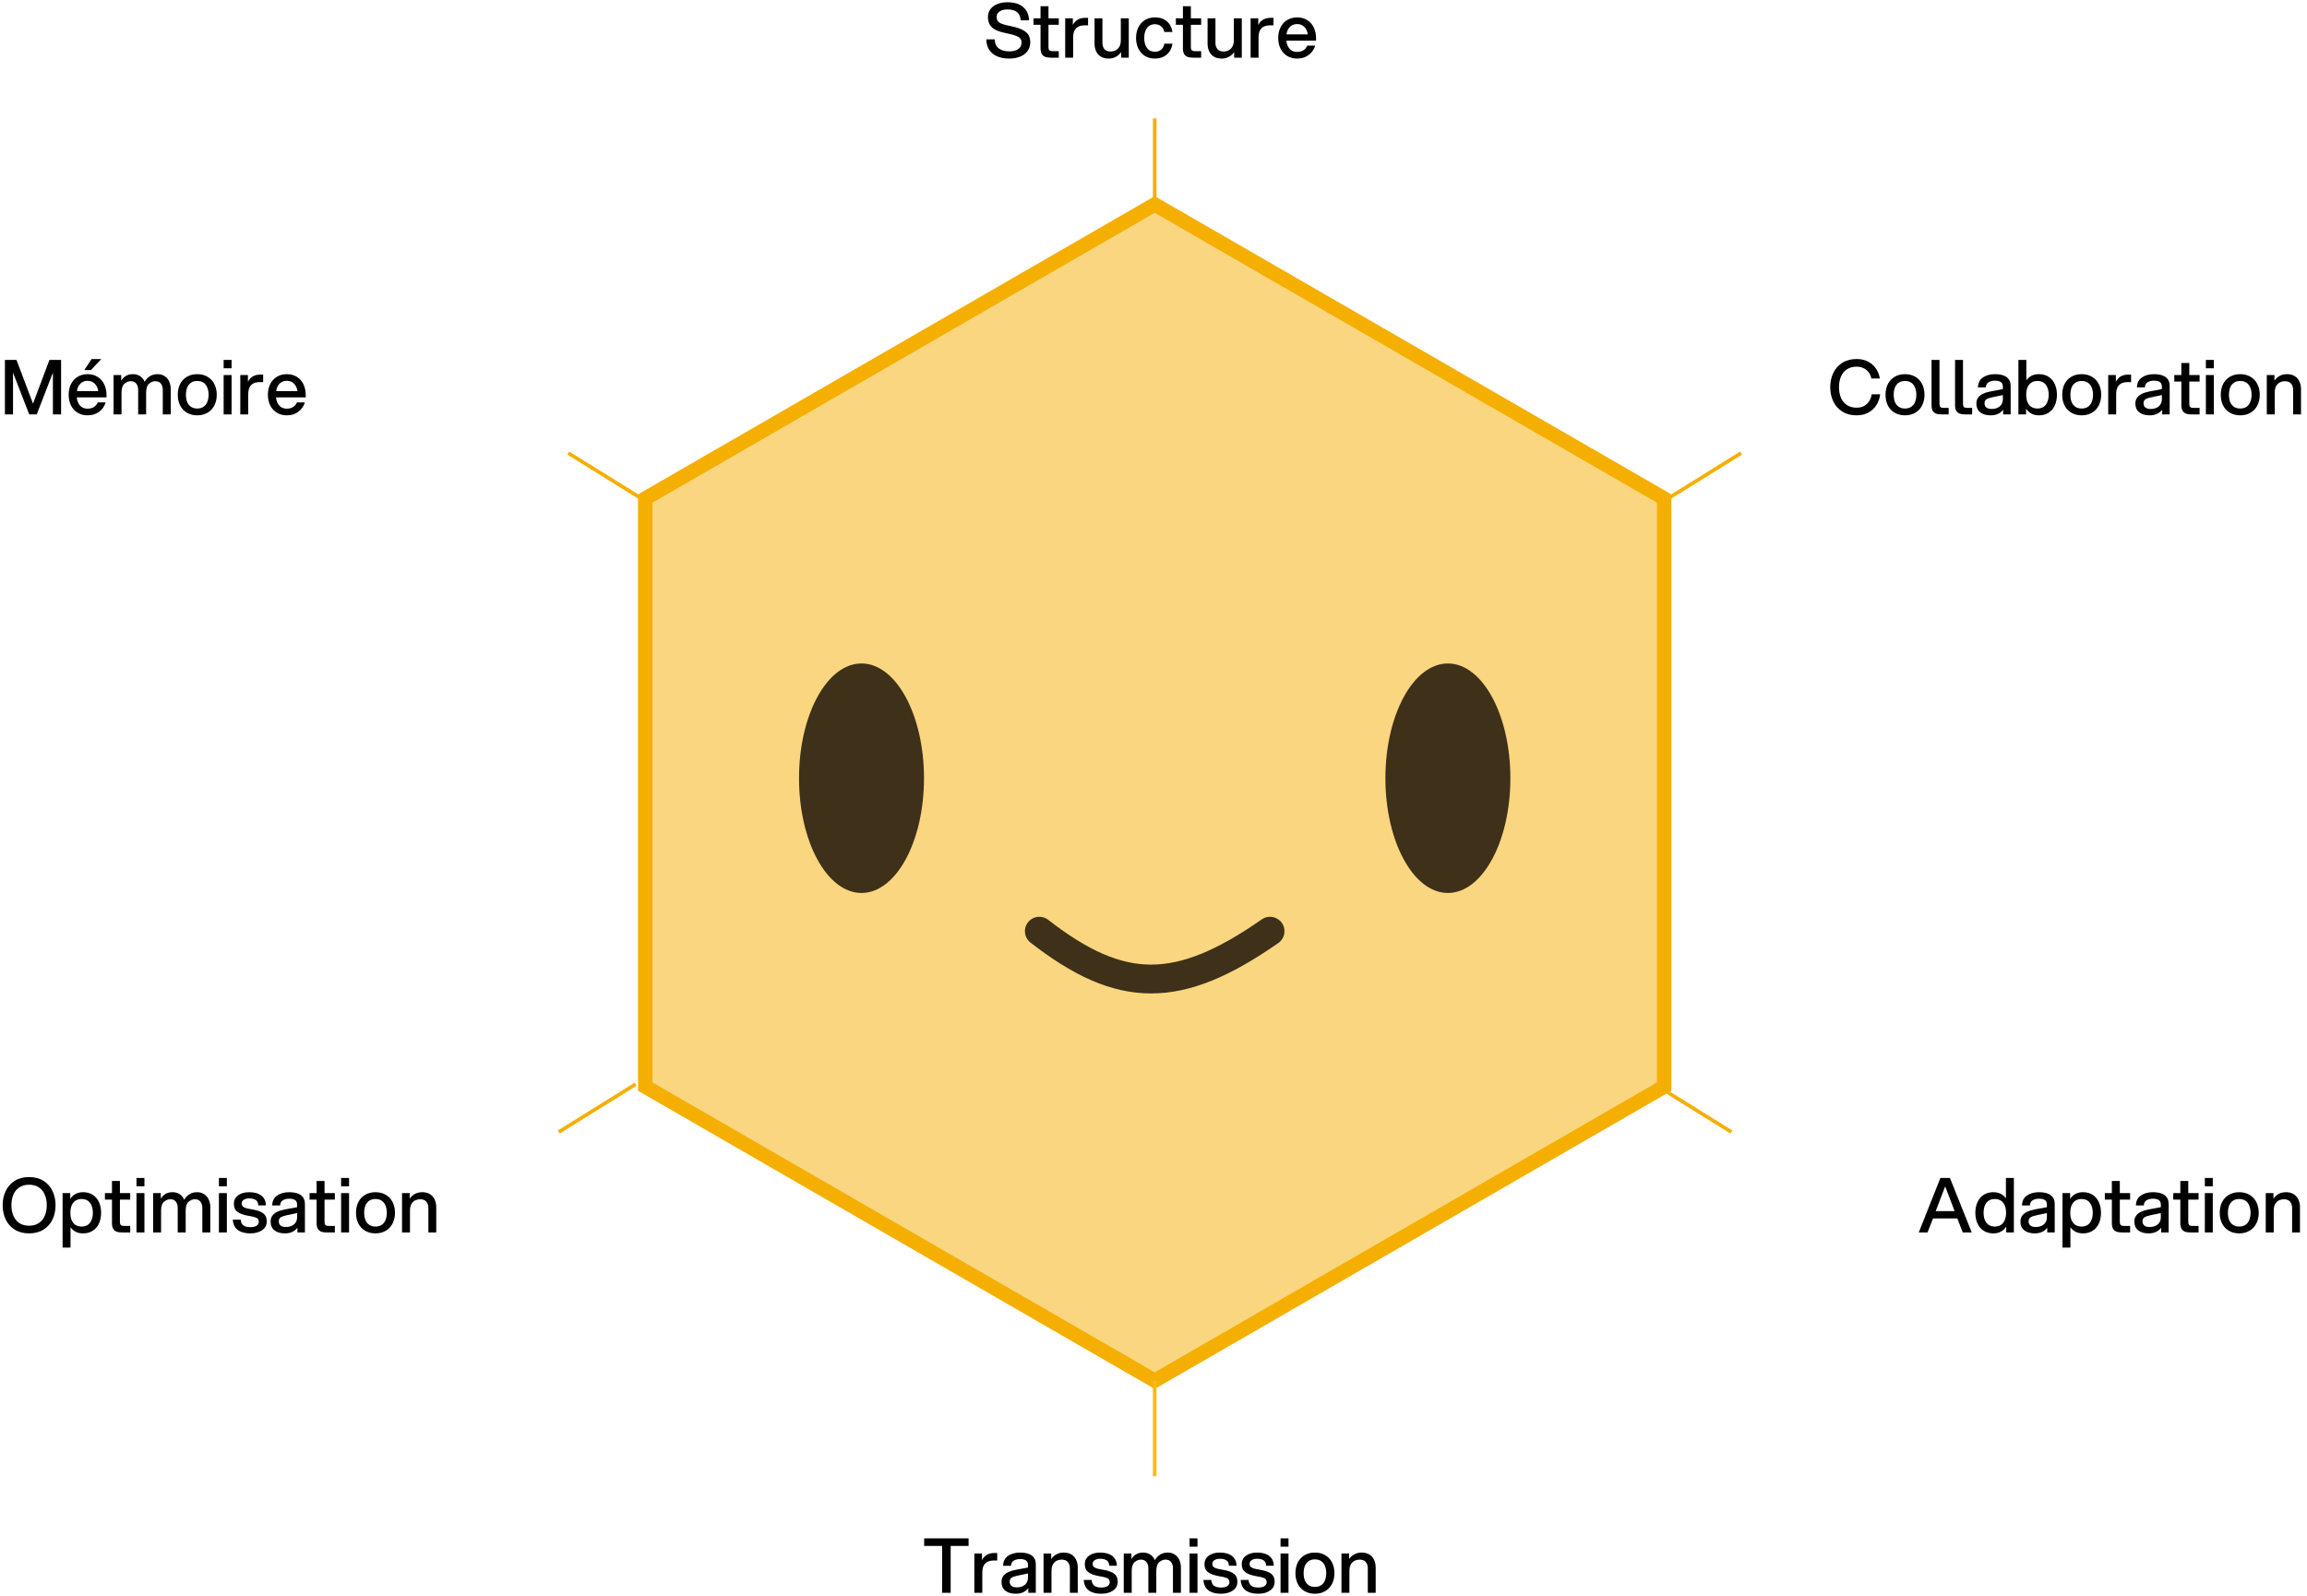 <svg width="640" height="443" viewBox="0 0 640 443" fill="none" xmlns="http://www.w3.org/2000/svg">
<g clip-path="url(#clip0_200_422)">
<path d="M461.668 138.334V301.525L320.334 383.118L179 301.525V138.334L320.334 56.74L461.668 138.334Z" fill="#F5AF00" fill-opacity="0.5" stroke="#F5AF00" stroke-width="4"/>
<path d="M320.331 56.74V32.859" stroke="#F5AF00"/>
<path d="M320.331 409.653V383.119" stroke="#FFBA0A"/>
<path d="M178.999 138.998L157.666 125.731" stroke="#F5AF00"/>
<path d="M483 125.731L461.667 138.998" stroke="#F5AF00"/>
<path d="M176.333 300.861L155 314.128" stroke="#F5AF00"/>
<path d="M480.333 314.128L459 300.861" stroke="#F5AF00"/>
<path opacity="0.8" d="M238.998 247.791C248.571 247.791 256.332 233.535 256.332 215.95C256.332 198.364 248.571 184.108 238.998 184.108C229.425 184.108 221.665 198.364 221.665 215.95C221.665 233.535 229.425 247.791 238.998 247.791Z" fill="#100700"/>
<path opacity="0.8" d="M401.669 247.791C411.242 247.791 419.003 233.535 419.003 215.95C419.003 198.364 411.242 184.108 401.669 184.108C392.096 184.108 384.336 198.364 384.336 215.95C384.336 233.535 392.096 247.791 401.669 247.791Z" fill="#100700"/>
<path opacity="0.8" d="M288.331 258.405C310.982 276.006 326.843 276.183 352.331 258.405" stroke="#100700" stroke-width="8" stroke-linecap="round"/>
<path d="M279.972 16.252C278.74 16.252 277.648 16.056 276.696 15.664C275.758 15.272 275.016 14.684 274.47 13.9C273.924 13.102 273.637 12.108 273.609 10.918H275.961C276.003 12.108 276.395 12.962 277.137 13.48C277.879 13.998 278.838 14.257 280.014 14.257C281.036 14.257 281.855 14.047 282.471 13.627C283.087 13.207 283.395 12.605 283.395 11.821C283.395 11.373 283.29 11.009 283.08 10.729C282.87 10.449 282.471 10.19 281.883 9.952C281.309 9.714 280.476 9.483 279.384 9.259C278.138 9.021 277.13 8.727 276.36 8.377C275.604 8.013 275.03 7.537 274.638 6.949C274.26 6.347 274.071 5.598 274.071 4.702C274.071 3.89 274.295 3.176 274.743 2.56C275.205 1.944 275.842 1.468 276.654 1.132C277.466 0.796 278.39 0.628 279.426 0.628C281.414 0.628 282.905 1.09 283.899 2.014C284.907 2.924 285.432 4.128 285.474 5.626H283.164C283.094 4.618 282.758 3.869 282.156 3.379C281.568 2.875 280.658 2.623 279.426 2.623C278.544 2.623 277.83 2.812 277.284 3.19C276.752 3.554 276.486 4.044 276.486 4.66C276.486 5.122 276.577 5.5 276.759 5.794C276.941 6.074 277.298 6.333 277.83 6.571C278.376 6.795 279.188 7.012 280.266 7.222C281.708 7.502 282.828 7.852 283.626 8.272C284.438 8.678 285.005 9.161 285.327 9.721C285.649 10.281 285.81 10.96 285.81 11.758C285.81 12.668 285.565 13.466 285.075 14.152C284.585 14.824 283.899 15.342 283.017 15.706C282.135 16.07 281.12 16.252 279.972 16.252ZM291.454 16C290.81 16 290.285 15.916 289.879 15.748C289.487 15.58 289.186 15.307 288.976 14.929C288.766 14.537 288.661 14.019 288.661 13.375V6.886H286.708V5.08H288.661V1.72H290.866V5.08H293.722V6.886H290.866V13.123C290.866 13.501 290.95 13.774 291.118 13.942C291.3 14.11 291.58 14.194 291.958 14.194H293.722V16H291.454ZM295.505 5.08H297.626V6.928C298.004 6.214 298.48 5.71 299.054 5.416C299.628 5.108 300.279 4.954 301.007 4.954H301.847V7.033H300.944C300.286 7.033 299.719 7.138 299.243 7.348C298.767 7.558 298.389 7.915 298.109 8.419C297.843 8.923 297.71 9.595 297.71 10.435V16H295.505V5.08ZM313.139 16H311.018V14.467C310.626 15.013 310.136 15.447 309.548 15.769C308.974 16.091 308.302 16.252 307.532 16.252C306.678 16.252 305.957 16.07 305.369 15.706C304.795 15.342 304.361 14.845 304.067 14.215C303.787 13.585 303.647 12.885 303.647 12.115V5.08H305.831V11.884C305.831 12.626 306.02 13.214 306.398 13.648C306.79 14.082 307.364 14.299 308.12 14.299C308.512 14.299 308.918 14.215 309.338 14.047C309.772 13.879 310.143 13.557 310.451 13.081C310.773 12.605 310.934 11.954 310.934 11.128V5.08H313.139V16ZM320.391 16.252C319.341 16.252 318.417 16.007 317.619 15.517C316.835 15.027 316.226 14.348 315.792 13.48C315.372 12.612 315.162 11.632 315.162 10.54C315.162 9.448 315.372 8.468 315.792 7.6C316.226 6.732 316.835 6.053 317.619 5.563C318.417 5.073 319.341 4.828 320.391 4.828C321.777 4.828 322.89 5.199 323.73 5.941C324.57 6.669 325.081 7.649 325.263 8.881H323.016C322.876 8.209 322.575 7.684 322.113 7.306C321.651 6.914 321.077 6.718 320.391 6.718C319.747 6.718 319.201 6.879 318.753 7.201C318.319 7.523 317.99 7.971 317.766 8.545C317.542 9.119 317.43 9.784 317.43 10.54C317.43 11.296 317.542 11.961 317.766 12.535C317.99 13.109 318.319 13.557 318.753 13.879C319.201 14.201 319.747 14.362 320.391 14.362C321.091 14.362 321.672 14.166 322.134 13.774C322.596 13.368 322.89 12.815 323.016 12.115H325.263C325.095 13.361 324.57 14.362 323.688 15.118C322.82 15.874 321.721 16.252 320.391 16.252ZM330.952 16C330.308 16 329.783 15.916 329.377 15.748C328.985 15.58 328.684 15.307 328.474 14.929C328.264 14.537 328.159 14.019 328.159 13.375V6.886H326.206V5.08H328.159V1.72H330.364V5.08H333.22V6.886H330.364V13.123C330.364 13.501 330.448 13.774 330.616 13.942C330.798 14.11 331.078 14.194 331.456 14.194H333.22V16H330.952ZM344.495 16H342.374V14.467C341.982 15.013 341.492 15.447 340.904 15.769C340.33 16.091 339.658 16.252 338.888 16.252C338.034 16.252 337.313 16.07 336.725 15.706C336.151 15.342 335.717 14.845 335.423 14.215C335.143 13.585 335.003 12.885 335.003 12.115V5.08H337.187V11.884C337.187 12.626 337.376 13.214 337.754 13.648C338.146 14.082 338.72 14.299 339.476 14.299C339.868 14.299 340.274 14.215 340.694 14.047C341.128 13.879 341.499 13.557 341.807 13.081C342.129 12.605 342.29 11.954 342.29 11.128V5.08H344.495V16ZM346.939 5.08H349.06V6.928C349.438 6.214 349.914 5.71 350.488 5.416C351.062 5.108 351.713 4.954 352.441 4.954H353.281V7.033H352.378C351.72 7.033 351.153 7.138 350.677 7.348C350.201 7.558 349.823 7.915 349.543 8.419C349.277 8.923 349.144 9.595 349.144 10.435V16H346.939V5.08ZM359.847 16.252C358.797 16.252 357.873 16.007 357.075 15.517C356.277 15.027 355.661 14.348 355.227 13.48C354.807 12.612 354.597 11.632 354.597 10.54C354.597 9.448 354.807 8.468 355.227 7.6C355.661 6.732 356.277 6.053 357.075 5.563C357.873 5.073 358.797 4.828 359.847 4.828C360.897 4.828 361.821 5.073 362.619 5.563C363.417 6.053 364.026 6.739 364.446 7.621C364.88 8.503 365.097 9.511 365.097 10.645V11.275H356.844C356.914 11.905 357.075 12.458 357.327 12.934C357.579 13.396 357.915 13.76 358.335 14.026C358.769 14.278 359.273 14.404 359.847 14.404C360.519 14.404 361.093 14.257 361.569 13.963C362.059 13.655 362.423 13.221 362.661 12.661H364.866C364.516 13.767 363.9 14.642 363.018 15.286C362.136 15.93 361.079 16.252 359.847 16.252ZM362.808 9.532C362.668 8.65 362.339 7.957 361.821 7.453C361.317 6.935 360.659 6.676 359.847 6.676C359.021 6.676 358.356 6.935 357.852 7.453C357.348 7.957 357.026 8.65 356.886 9.532H362.808Z" fill="black"/>
<path d="M1.365 99.88H4.578L9.156 112.018L13.713 99.88H16.947V115H14.679V103.408L10.185 115H8.106L3.612 103.408V115H1.365V99.88ZM24.299 115.252C23.248 115.252 22.325 115.007 21.526 114.517C20.729 114.027 20.113 113.348 19.678 112.48C19.259 111.612 19.049 110.632 19.049 109.54C19.049 108.448 19.259 107.468 19.678 106.6C20.113 105.732 20.729 105.053 21.526 104.563C22.325 104.073 23.248 103.828 24.299 103.828C25.349 103.828 26.273 104.073 27.07 104.563C27.869 105.053 28.477 105.739 28.898 106.621C29.331 107.503 29.549 108.511 29.549 109.645V110.275H21.296C21.366 110.905 21.526 111.458 21.779 111.934C22.03 112.396 22.366 112.76 22.787 113.026C23.221 113.278 23.724 113.404 24.299 113.404C24.971 113.404 25.544 113.257 26.02 112.963C26.511 112.655 26.875 112.221 27.113 111.661H29.317C28.968 112.767 28.352 113.642 27.47 114.286C26.587 114.93 25.53 115.252 24.299 115.252ZM27.259 108.532C27.119 107.65 26.791 106.957 26.273 106.453C25.768 105.935 25.11 105.676 24.299 105.676C23.473 105.676 22.808 105.935 22.303 106.453C21.799 106.957 21.477 107.65 21.337 108.532H27.259ZM25.412 99.628H28.099L25.223 102.694H23.375L25.412 99.628ZM31.508 104.08H33.629V105.634C33.965 105.074 34.399 104.633 34.931 104.311C35.477 103.989 36.128 103.828 36.884 103.828C37.668 103.828 38.333 104.017 38.879 104.395C39.425 104.759 39.845 105.27 40.139 105.928C40.503 105.284 40.986 104.773 41.588 104.395C42.19 104.017 42.897 103.828 43.709 103.828C44.479 103.828 45.137 104.017 45.683 104.395C46.243 104.759 46.663 105.256 46.943 105.886C47.223 106.516 47.363 107.209 47.363 107.965V115H45.158V108.196C45.158 107.468 44.983 106.887 44.633 106.453C44.283 106.005 43.779 105.781 43.121 105.781C42.491 105.781 41.903 106.012 41.357 106.474C40.811 106.922 40.538 107.748 40.538 108.952V115H38.333V108.196C38.333 107.468 38.158 106.887 37.808 106.453C37.458 106.005 36.954 105.781 36.296 105.781C35.666 105.781 35.078 106.012 34.532 106.474C33.986 106.922 33.713 107.748 33.713 108.952V115H31.508V104.08ZM54.715 115.252C53.623 115.252 52.664 115.007 51.838 114.517C51.012 114.027 50.382 113.348 49.948 112.48C49.528 111.612 49.318 110.632 49.318 109.54C49.318 108.448 49.528 107.468 49.948 106.6C50.382 105.732 51.012 105.053 51.838 104.563C52.664 104.073 53.623 103.828 54.715 103.828C55.821 103.828 56.78 104.073 57.592 104.563C58.418 105.053 59.048 105.732 59.482 106.6C59.916 107.468 60.133 108.448 60.133 109.54C60.133 110.632 59.916 111.612 59.482 112.48C59.048 113.348 58.418 114.027 57.592 114.517C56.78 115.007 55.821 115.252 54.715 115.252ZM54.715 113.362C55.415 113.362 55.996 113.201 56.458 112.879C56.934 112.557 57.284 112.109 57.508 111.535C57.746 110.961 57.865 110.296 57.865 109.54C57.865 108.784 57.746 108.119 57.508 107.545C57.284 106.971 56.934 106.523 56.458 106.201C55.996 105.879 55.415 105.718 54.715 105.718C54.029 105.718 53.448 105.879 52.972 106.201C52.51 106.523 52.16 106.971 51.922 107.545C51.698 108.119 51.586 108.784 51.586 109.54C51.586 110.296 51.698 110.961 51.922 111.535C52.16 112.109 52.51 112.557 52.972 112.879C53.448 113.201 54.029 113.362 54.715 113.362ZM62.043 104.08H64.248V115H62.043V104.08ZM62.043 99.88H64.248V102.19H62.043V99.88ZM66.658 104.08H68.779V105.928C69.157 105.214 69.633 104.71 70.207 104.416C70.781 104.108 71.432 103.954 72.16 103.954H73V106.033H72.097C71.439 106.033 70.872 106.138 70.396 106.348C69.92 106.558 69.542 106.915 69.262 107.419C68.996 107.923 68.863 108.595 68.863 109.435V115H66.658V104.08ZM79.567 115.252C78.517 115.252 77.593 115.007 76.795 114.517C75.997 114.027 75.381 113.348 74.947 112.48C74.527 111.612 74.317 110.632 74.317 109.54C74.317 108.448 74.527 107.468 74.947 106.6C75.381 105.732 75.997 105.053 76.795 104.563C77.593 104.073 78.517 103.828 79.567 103.828C80.617 103.828 81.541 104.073 82.339 104.563C83.137 105.053 83.746 105.739 84.166 106.621C84.6 107.503 84.817 108.511 84.817 109.645V110.275H76.564C76.634 110.905 76.795 111.458 77.047 111.934C77.299 112.396 77.635 112.76 78.055 113.026C78.489 113.278 78.993 113.404 79.567 113.404C80.239 113.404 80.813 113.257 81.289 112.963C81.779 112.655 82.143 112.221 82.381 111.661H84.586C84.236 112.767 83.62 113.642 82.738 114.286C81.856 114.93 80.799 115.252 79.567 115.252ZM82.528 108.532C82.388 107.65 82.059 106.957 81.541 106.453C81.037 105.935 80.379 105.676 79.567 105.676C78.741 105.676 78.076 105.935 77.572 106.453C77.068 106.957 76.746 107.65 76.606 108.532H82.528Z" fill="black"/>
<path d="M8.064 342.252C6.51 342.252 5.18 341.902 4.074 341.202C2.968 340.502 2.135 339.564 1.575 338.388C1.015 337.198 0.735 335.882 0.735 334.44C0.735 332.998 1.015 331.689 1.575 330.513C2.135 329.323 2.968 328.378 4.074 327.678C5.18 326.978 6.51 326.628 8.064 326.628C9.632 326.628 10.969 326.978 12.075 327.678C13.181 328.378 14.014 329.323 14.574 330.513C15.134 331.689 15.414 332.998 15.414 334.44C15.414 335.882 15.134 337.198 14.574 338.388C14.014 339.564 13.181 340.502 12.075 341.202C10.969 341.902 9.632 342.252 8.064 342.252ZM8.064 340.131C9.156 340.131 10.066 339.879 10.794 339.375C11.536 338.871 12.082 338.192 12.432 337.338C12.796 336.484 12.978 335.518 12.978 334.44C12.978 333.362 12.796 332.396 12.432 331.542C12.082 330.688 11.536 330.009 10.794 329.505C10.066 329.001 9.156 328.749 8.064 328.749C6.986 328.749 6.076 329.001 5.334 329.505C4.592 330.009 4.046 330.688 3.696 331.542C3.346 332.396 3.171 333.362 3.171 334.44C3.171 335.518 3.346 336.484 3.696 337.338C4.046 338.192 4.592 338.871 5.334 339.375C6.076 339.879 6.986 340.131 8.064 340.131ZM20.949 331.311C21.551 330.989 22.251 330.828 23.049 330.828C24.099 330.828 24.995 331.073 25.737 331.563C26.493 332.053 27.067 332.732 27.459 333.6C27.851 334.454 28.047 335.434 28.047 336.54C28.047 337.646 27.851 338.633 27.459 339.501C27.067 340.355 26.493 341.027 25.737 341.517C24.995 342.007 24.099 342.252 23.049 342.252C22.279 342.252 21.6 342.105 21.012 341.811C20.424 341.517 19.941 341.097 19.563 340.551V346.2H17.358V331.08H19.479V332.676C19.871 332.088 20.361 331.633 20.949 331.311ZM24.372 333.201C23.91 332.879 23.336 332.718 22.65 332.718C21.95 332.718 21.369 332.879 20.907 333.201C20.445 333.523 20.095 333.971 19.857 334.545C19.633 335.119 19.521 335.784 19.521 336.54C19.521 337.296 19.633 337.961 19.857 338.535C20.095 339.109 20.445 339.557 20.907 339.879C21.369 340.201 21.95 340.362 22.65 340.362C23.336 340.362 23.91 340.201 24.372 339.879C24.834 339.557 25.177 339.109 25.401 338.535C25.639 337.961 25.758 337.296 25.758 336.54C25.758 335.784 25.639 335.119 25.401 334.545C25.177 333.971 24.834 333.523 24.372 333.201ZM33.855 342C33.211 342 32.686 341.916 32.28 341.748C31.888 341.58 31.587 341.307 31.377 340.929C31.167 340.537 31.062 340.019 31.062 339.375V332.886H29.109V331.08H31.062V327.72H33.267V331.08H36.123V332.886H33.267V339.123C33.267 339.501 33.351 339.774 33.519 339.942C33.701 340.11 33.981 340.194 34.359 340.194H36.123V342H33.855ZM37.864 331.08H40.069V342H37.864V331.08ZM37.864 326.88H40.069V329.19H37.864V326.88ZM42.48 331.08H44.601V332.634C44.937 332.074 45.371 331.633 45.903 331.311C46.449 330.989 47.1 330.828 47.856 330.828C48.64 330.828 49.305 331.017 49.851 331.395C50.397 331.759 50.817 332.27 51.111 332.928C51.475 332.284 51.958 331.773 52.56 331.395C53.162 331.017 53.869 330.828 54.681 330.828C55.451 330.828 56.109 331.017 56.655 331.395C57.215 331.759 57.635 332.256 57.915 332.886C58.195 333.516 58.335 334.209 58.335 334.965V342H56.13V335.196C56.13 334.468 55.955 333.887 55.605 333.453C55.255 333.005 54.751 332.781 54.093 332.781C53.463 332.781 52.875 333.012 52.329 333.474C51.783 333.922 51.51 334.748 51.51 335.952V342H49.305V335.196C49.305 334.468 49.13 333.887 48.78 333.453C48.43 333.005 47.926 332.781 47.268 332.781C46.638 332.781 46.05 333.012 45.504 333.474C44.958 333.922 44.685 334.748 44.685 335.952V342H42.48V331.08ZM60.731 331.08H62.936V342H60.731V331.08ZM60.731 326.88H62.936V329.19H60.731V326.88ZM69.42 342.252C67.964 342.252 66.809 341.937 65.955 341.307C65.115 340.677 64.66 339.718 64.59 338.43H66.753C66.837 339.186 67.096 339.725 67.53 340.047C67.978 340.369 68.622 340.53 69.462 340.53C70.176 340.53 70.743 340.404 71.163 340.152C71.583 339.886 71.793 339.522 71.793 339.06C71.793 338.752 71.73 338.507 71.604 338.325C71.492 338.129 71.247 337.961 70.869 337.821C70.491 337.681 69.917 337.548 69.147 337.422C68.055 337.24 67.194 336.995 66.564 336.687C65.934 336.379 65.493 336.015 65.241 335.595C65.003 335.161 64.884 334.636 64.884 334.02C64.884 333.04 65.276 332.263 66.06 331.689C66.844 331.115 67.866 330.828 69.126 330.828C70.596 330.828 71.73 331.15 72.528 331.794C73.34 332.438 73.753 333.334 73.767 334.482H71.646C71.632 333.768 71.401 333.271 70.953 332.991C70.505 332.697 69.896 332.55 69.126 332.55C68.524 332.55 68.027 332.676 67.635 332.928C67.243 333.166 67.047 333.509 67.047 333.957C67.047 334.265 67.124 334.517 67.278 334.713C67.432 334.895 67.698 335.056 68.076 335.196C68.468 335.322 69.049 335.448 69.819 335.574C70.897 335.756 71.737 335.994 72.339 336.288C72.941 336.568 73.368 336.925 73.62 337.359C73.872 337.779 73.998 338.304 73.998 338.934C73.998 339.97 73.571 340.782 72.717 341.37C71.877 341.958 70.778 342.252 69.42 342.252ZM79.042 342.252C77.824 342.252 76.858 341.972 76.144 341.412C75.43 340.838 75.073 340.033 75.073 338.997C75.073 338.367 75.227 337.828 75.535 337.38C75.843 336.932 76.291 336.568 76.879 336.288C77.481 335.994 78.23 335.763 79.126 335.595L82.423 334.986V334.272C82.423 333.698 82.241 333.285 81.877 333.033C81.527 332.767 80.981 332.634 80.239 332.634C79.525 332.634 78.93 332.781 78.454 333.075C77.992 333.355 77.74 333.831 77.698 334.503H75.514C75.542 333.271 75.997 332.354 76.879 331.752C77.761 331.136 78.881 330.828 80.239 330.828C81.681 330.828 82.766 331.108 83.494 331.668C84.222 332.228 84.586 333.019 84.586 334.041V342H82.507V340.698C82.073 341.244 81.562 341.643 80.974 341.895C80.4 342.133 79.756 342.252 79.042 342.252ZM79.378 340.488C79.896 340.488 80.386 340.39 80.848 340.194C81.324 339.998 81.702 339.697 81.982 339.291C82.276 338.871 82.423 338.346 82.423 337.716V336.624L79.504 337.233C78.748 337.387 78.195 337.583 77.845 337.821C77.509 338.045 77.341 338.416 77.341 338.934C77.341 339.424 77.509 339.809 77.845 340.089C78.181 340.355 78.692 340.488 79.378 340.488ZM90.621 342C89.977 342 89.452 341.916 89.046 341.748C88.654 341.58 88.353 341.307 88.143 340.929C87.933 340.537 87.828 340.019 87.828 339.375V332.886H85.875V331.08H87.828V327.72H90.033V331.08H92.889V332.886H90.033V339.123C90.033 339.501 90.117 339.774 90.285 339.942C90.467 340.11 90.747 340.194 91.125 340.194H92.889V342H90.621ZM94.63 331.08H96.835V342H94.63V331.08ZM94.63 326.88H96.835V329.19H94.63V326.88ZM104.159 342.252C103.067 342.252 102.108 342.007 101.282 341.517C100.456 341.027 99.826 340.348 99.392 339.48C98.972 338.612 98.762 337.632 98.762 336.54C98.762 335.448 98.972 334.468 99.392 333.6C99.826 332.732 100.456 332.053 101.282 331.563C102.108 331.073 103.067 330.828 104.159 330.828C105.265 330.828 106.224 331.073 107.036 331.563C107.862 332.053 108.492 332.732 108.926 333.6C109.36 334.468 109.577 335.448 109.577 336.54C109.577 337.632 109.36 338.612 108.926 339.48C108.492 340.348 107.862 341.027 107.036 341.517C106.224 342.007 105.265 342.252 104.159 342.252ZM104.159 340.362C104.859 340.362 105.44 340.201 105.902 339.879C106.378 339.557 106.728 339.109 106.952 338.535C107.19 337.961 107.309 337.296 107.309 336.54C107.309 335.784 107.19 335.119 106.952 334.545C106.728 333.971 106.378 333.523 105.902 333.201C105.44 332.879 104.859 332.718 104.159 332.718C103.473 332.718 102.892 332.879 102.416 333.201C101.954 333.523 101.604 333.971 101.366 334.545C101.142 335.119 101.03 335.784 101.03 336.54C101.03 337.296 101.142 337.961 101.366 338.535C101.604 339.109 101.954 339.557 102.416 339.879C102.892 340.201 103.473 340.362 104.159 340.362ZM111.53 331.08H113.651V332.613C114.043 332.067 114.526 331.633 115.1 331.311C115.688 330.989 116.367 330.828 117.137 330.828C117.991 330.828 118.705 331.01 119.279 331.374C119.867 331.738 120.301 332.235 120.581 332.865C120.875 333.495 121.022 334.195 121.022 334.965V342H118.838V335.196C118.838 334.454 118.642 333.866 118.25 333.432C117.872 332.998 117.305 332.781 116.549 332.781C116.157 332.781 115.744 332.865 115.31 333.033C114.89 333.201 114.519 333.523 114.197 333.999C113.889 334.475 113.735 335.126 113.735 335.952V342H111.53V331.08Z" fill="black"/>
<path d="M515.064 115.252C513.51 115.252 512.18 114.902 511.074 114.202C509.968 113.502 509.135 112.564 508.575 111.388C508.015 110.198 507.735 108.882 507.735 107.44C507.735 105.998 508.015 104.689 508.575 103.513C509.135 102.323 509.968 101.378 511.074 100.678C512.18 99.978 513.51 99.628 515.064 99.628C516.24 99.628 517.283 99.859 518.193 100.321C519.103 100.783 519.838 101.427 520.398 102.253C520.958 103.065 521.329 103.989 521.511 105.025H519.138C519.012 104.367 518.76 103.793 518.382 103.303C518.018 102.813 517.549 102.435 516.975 102.169C516.415 101.889 515.778 101.749 515.064 101.749C513.986 101.749 513.076 102.001 512.334 102.505C511.592 103.009 511.046 103.688 510.696 104.542C510.346 105.396 510.171 106.362 510.171 107.44C510.171 108.518 510.346 109.484 510.696 110.338C511.046 111.192 511.592 111.871 512.334 112.375C513.076 112.879 513.986 113.131 515.064 113.131C515.834 113.131 516.513 112.977 517.101 112.669C517.689 112.347 518.165 111.906 518.529 111.346C518.893 110.772 519.131 110.128 519.243 109.414H521.595C521.455 110.52 521.105 111.521 520.545 112.417C519.999 113.299 519.25 113.992 518.298 114.496C517.36 115 516.282 115.252 515.064 115.252ZM528.472 115.252C527.38 115.252 526.421 115.007 525.595 114.517C524.769 114.027 524.139 113.348 523.705 112.48C523.285 111.612 523.075 110.632 523.075 109.54C523.075 108.448 523.285 107.468 523.705 106.6C524.139 105.732 524.769 105.053 525.595 104.563C526.421 104.073 527.38 103.828 528.472 103.828C529.578 103.828 530.537 104.073 531.349 104.563C532.175 105.053 532.805 105.732 533.239 106.6C533.673 107.468 533.89 108.448 533.89 109.54C533.89 110.632 533.673 111.612 533.239 112.48C532.805 113.348 532.175 114.027 531.349 114.517C530.537 115.007 529.578 115.252 528.472 115.252ZM528.472 113.362C529.172 113.362 529.753 113.201 530.215 112.879C530.691 112.557 531.041 112.109 531.265 111.535C531.503 110.961 531.622 110.296 531.622 109.54C531.622 108.784 531.503 108.119 531.265 107.545C531.041 106.971 530.691 106.523 530.215 106.201C529.753 105.879 529.172 105.718 528.472 105.718C527.786 105.718 527.205 105.879 526.729 106.201C526.267 106.523 525.917 106.971 525.679 107.545C525.455 108.119 525.343 108.784 525.343 109.54C525.343 110.296 525.455 110.961 525.679 111.535C525.917 112.109 526.267 112.557 526.729 112.879C527.205 113.201 527.786 113.362 528.472 113.362ZM535.842 99.88H538.047V112.123C538.047 112.501 538.131 112.774 538.299 112.942C538.467 113.11 538.747 113.194 539.139 113.194H540.588V115H538.635C537.991 115 537.466 114.916 537.06 114.748C536.654 114.58 536.346 114.307 536.136 113.929C535.94 113.537 535.842 113.019 535.842 112.375V99.88ZM542.364 99.88H544.569V112.123C544.569 112.501 544.653 112.774 544.821 112.942C544.989 113.11 545.269 113.194 545.661 113.194H547.11V115H545.157C544.513 115 543.988 114.916 543.582 114.748C543.176 114.58 542.868 114.307 542.658 113.929C542.462 113.537 542.364 113.019 542.364 112.375V99.88ZM552.245 115.252C551.027 115.252 550.061 114.972 549.347 114.412C548.633 113.838 548.276 113.033 548.276 111.997C548.276 111.367 548.43 110.828 548.738 110.38C549.046 109.932 549.494 109.568 550.082 109.288C550.684 108.994 551.433 108.763 552.329 108.595L555.626 107.986V107.272C555.626 106.698 555.444 106.285 555.08 106.033C554.73 105.767 554.184 105.634 553.442 105.634C552.728 105.634 552.133 105.781 551.657 106.075C551.195 106.355 550.943 106.831 550.901 107.503H548.717C548.745 106.271 549.2 105.354 550.082 104.752C550.964 104.136 552.084 103.828 553.442 103.828C554.884 103.828 555.969 104.108 556.697 104.668C557.425 105.228 557.789 106.019 557.789 107.041V115H555.71V113.698C555.276 114.244 554.765 114.643 554.177 114.895C553.603 115.133 552.959 115.252 552.245 115.252ZM552.581 113.488C553.099 113.488 553.589 113.39 554.051 113.194C554.527 112.998 554.905 112.697 555.185 112.291C555.479 111.871 555.626 111.346 555.626 110.716V109.624L552.707 110.233C551.951 110.387 551.398 110.583 551.048 110.821C550.712 111.045 550.544 111.416 550.544 111.934C550.544 112.424 550.712 112.809 551.048 113.089C551.384 113.355 551.895 113.488 552.581 113.488ZM565.63 115.252C564.832 115.252 564.132 115.091 563.53 114.769C562.942 114.447 562.452 113.992 562.06 113.404V115H559.939V99.88H562.144V105.529C562.522 104.983 563.005 104.563 563.593 104.269C564.181 103.975 564.86 103.828 565.63 103.828C566.68 103.828 567.576 104.073 568.318 104.563C569.074 105.053 569.648 105.732 570.04 106.6C570.432 107.454 570.628 108.434 570.628 109.54C570.628 110.646 570.432 111.633 570.04 112.501C569.648 113.355 569.074 114.027 568.318 114.517C567.576 115.007 566.68 115.252 565.63 115.252ZM565.231 113.362C565.917 113.362 566.491 113.201 566.953 112.879C567.415 112.557 567.758 112.109 567.982 111.535C568.22 110.961 568.339 110.296 568.339 109.54C568.339 108.784 568.22 108.119 567.982 107.545C567.758 106.971 567.415 106.523 566.953 106.201C566.491 105.879 565.917 105.718 565.231 105.718C564.531 105.718 563.95 105.879 563.488 106.201C563.026 106.523 562.676 106.971 562.438 107.545C562.214 108.119 562.102 108.784 562.102 109.54C562.102 110.296 562.214 110.961 562.438 111.535C562.676 112.109 563.026 112.557 563.488 112.879C563.95 113.201 564.531 113.362 565.231 113.362ZM577.486 115.252C576.394 115.252 575.435 115.007 574.609 114.517C573.783 114.027 573.153 113.348 572.719 112.48C572.299 111.612 572.089 110.632 572.089 109.54C572.089 108.448 572.299 107.468 572.719 106.6C573.153 105.732 573.783 105.053 574.609 104.563C575.435 104.073 576.394 103.828 577.486 103.828C578.592 103.828 579.551 104.073 580.363 104.563C581.189 105.053 581.819 105.732 582.253 106.6C582.687 107.468 582.904 108.448 582.904 109.54C582.904 110.632 582.687 111.612 582.253 112.48C581.819 113.348 581.189 114.027 580.363 114.517C579.551 115.007 578.592 115.252 577.486 115.252ZM577.486 113.362C578.186 113.362 578.767 113.201 579.229 112.879C579.705 112.557 580.055 112.109 580.279 111.535C580.517 110.961 580.636 110.296 580.636 109.54C580.636 108.784 580.517 108.119 580.279 107.545C580.055 106.971 579.705 106.523 579.229 106.201C578.767 105.879 578.186 105.718 577.486 105.718C576.8 105.718 576.219 105.879 575.743 106.201C575.281 106.523 574.931 106.971 574.693 107.545C574.469 108.119 574.357 108.784 574.357 109.54C574.357 110.296 574.469 110.961 574.693 111.535C574.931 112.109 575.281 112.557 575.743 112.879C576.219 113.201 576.8 113.362 577.486 113.362ZM584.856 104.08H586.977V105.928C587.355 105.214 587.831 104.71 588.405 104.416C588.979 104.108 589.63 103.954 590.358 103.954H591.198V106.033H590.295C589.637 106.033 589.07 106.138 588.594 106.348C588.118 106.558 587.74 106.915 587.46 107.419C587.194 107.923 587.061 108.595 587.061 109.435V115H584.856V104.08ZM596.357 115.252C595.139 115.252 594.173 114.972 593.459 114.412C592.745 113.838 592.388 113.033 592.388 111.997C592.388 111.367 592.542 110.828 592.85 110.38C593.158 109.932 593.606 109.568 594.194 109.288C594.796 108.994 595.545 108.763 596.441 108.595L599.738 107.986V107.272C599.738 106.698 599.556 106.285 599.192 106.033C598.842 105.767 598.296 105.634 597.554 105.634C596.84 105.634 596.245 105.781 595.769 106.075C595.307 106.355 595.055 106.831 595.013 107.503H592.829C592.857 106.271 593.312 105.354 594.194 104.752C595.076 104.136 596.196 103.828 597.554 103.828C598.996 103.828 600.081 104.108 600.809 104.668C601.537 105.228 601.901 106.019 601.901 107.041V115H599.822V113.698C599.388 114.244 598.877 114.643 598.289 114.895C597.715 115.133 597.071 115.252 596.357 115.252ZM596.693 113.488C597.211 113.488 597.701 113.39 598.163 113.194C598.639 112.998 599.017 112.697 599.297 112.291C599.591 111.871 599.738 111.346 599.738 110.716V109.624L596.819 110.233C596.063 110.387 595.51 110.583 595.16 110.821C594.824 111.045 594.656 111.416 594.656 111.934C594.656 112.424 594.824 112.809 595.16 113.089C595.496 113.355 596.007 113.488 596.693 113.488ZM607.936 115C607.292 115 606.767 114.916 606.361 114.748C605.969 114.58 605.668 114.307 605.458 113.929C605.248 113.537 605.143 113.019 605.143 112.375V105.886H603.19V104.08H605.143V100.72H607.348V104.08H610.204V105.886H607.348V112.123C607.348 112.501 607.432 112.774 607.6 112.942C607.782 113.11 608.062 113.194 608.44 113.194H610.204V115H607.936ZM611.946 104.08H614.151V115H611.946V104.08ZM611.946 99.88H614.151V102.19H611.946V99.88ZM621.475 115.252C620.383 115.252 619.424 115.007 618.598 114.517C617.772 114.027 617.142 113.348 616.708 112.48C616.288 111.612 616.078 110.632 616.078 109.54C616.078 108.448 616.288 107.468 616.708 106.6C617.142 105.732 617.772 105.053 618.598 104.563C619.424 104.073 620.383 103.828 621.475 103.828C622.581 103.828 623.54 104.073 624.352 104.563C625.178 105.053 625.808 105.732 626.242 106.6C626.676 107.468 626.893 108.448 626.893 109.54C626.893 110.632 626.676 111.612 626.242 112.48C625.808 113.348 625.178 114.027 624.352 114.517C623.54 115.007 622.581 115.252 621.475 115.252ZM621.475 113.362C622.175 113.362 622.756 113.201 623.218 112.879C623.694 112.557 624.044 112.109 624.268 111.535C624.506 110.961 624.625 110.296 624.625 109.54C624.625 108.784 624.506 108.119 624.268 107.545C624.044 106.971 623.694 106.523 623.218 106.201C622.756 105.879 622.175 105.718 621.475 105.718C620.789 105.718 620.208 105.879 619.732 106.201C619.27 106.523 618.92 106.971 618.682 107.545C618.458 108.119 618.346 108.784 618.346 109.54C618.346 110.296 618.458 110.961 618.682 111.535C618.92 112.109 619.27 112.557 619.732 112.879C620.208 113.201 620.789 113.362 621.475 113.362ZM628.845 104.08H630.966V105.613C631.358 105.067 631.841 104.633 632.415 104.311C633.003 103.989 633.682 103.828 634.452 103.828C635.306 103.828 636.02 104.01 636.594 104.374C637.182 104.738 637.616 105.235 637.896 105.865C638.19 106.495 638.337 107.195 638.337 107.965V115H636.153V108.196C636.153 107.454 635.957 106.866 635.565 106.432C635.187 105.998 634.62 105.781 633.864 105.781C633.472 105.781 633.059 105.865 632.625 106.033C632.205 106.201 631.834 106.523 631.512 106.999C631.204 107.475 631.05 108.126 631.05 108.952V115H628.845V104.08Z" fill="black"/>
<path d="M538.3 326.88H540.946L546.994 342H544.495L543.004 338.115H536.242L534.73 342H532.294L538.3 326.88ZM542.248 336.078L539.623 329.211L536.998 336.078H542.248ZM555.069 341.769C554.481 342.091 553.788 342.252 552.99 342.252C551.94 342.252 551.037 342.007 550.281 341.517C549.539 341.027 548.972 340.355 548.58 339.501C548.188 338.633 547.992 337.646 547.992 336.54C547.992 335.434 548.188 334.454 548.58 333.6C548.972 332.732 549.539 332.053 550.281 331.563C551.037 331.073 551.94 330.828 552.99 330.828C553.76 330.828 554.439 330.975 555.027 331.269C555.615 331.563 556.098 331.983 556.476 332.529V326.88H558.681V342H556.56V340.404C556.168 340.992 555.671 341.447 555.069 341.769ZM551.667 339.879C552.129 340.201 552.703 340.362 553.389 340.362C554.089 340.362 554.67 340.201 555.132 339.879C555.594 339.557 555.937 339.109 556.161 338.535C556.399 337.961 556.518 337.296 556.518 336.54C556.518 335.784 556.399 335.119 556.161 334.545C555.937 333.971 555.594 333.523 555.132 333.201C554.67 332.879 554.089 332.718 553.389 332.718C552.703 332.718 552.129 332.879 551.667 333.201C551.205 333.523 550.855 333.971 550.617 334.545C550.393 335.119 550.281 335.784 550.281 336.54C550.281 337.296 550.393 337.961 550.617 338.535C550.855 339.109 551.205 339.557 551.667 339.879ZM564.469 342.252C563.251 342.252 562.285 341.972 561.571 341.412C560.857 340.838 560.5 340.033 560.5 338.997C560.5 338.367 560.654 337.828 560.962 337.38C561.27 336.932 561.718 336.568 562.306 336.288C562.908 335.994 563.657 335.763 564.553 335.595L567.85 334.986V334.272C567.85 333.698 567.668 333.285 567.304 333.033C566.954 332.767 566.408 332.634 565.666 332.634C564.952 332.634 564.357 332.781 563.881 333.075C563.419 333.355 563.167 333.831 563.125 334.503H560.941C560.969 333.271 561.424 332.354 562.306 331.752C563.188 331.136 564.308 330.828 565.666 330.828C567.108 330.828 568.193 331.108 568.921 331.668C569.649 332.228 570.013 333.019 570.013 334.041V342H567.934V340.698C567.5 341.244 566.989 341.643 566.401 341.895C565.827 342.133 565.183 342.252 564.469 342.252ZM564.805 340.488C565.323 340.488 565.813 340.39 566.275 340.194C566.751 339.998 567.129 339.697 567.409 339.291C567.703 338.871 567.85 338.346 567.85 337.716V336.624L564.931 337.233C564.175 337.387 563.622 337.583 563.272 337.821C562.936 338.045 562.768 338.416 562.768 338.934C562.768 339.424 562.936 339.809 563.272 340.089C563.608 340.355 564.119 340.488 564.805 340.488ZM575.753 331.311C576.355 330.989 577.055 330.828 577.853 330.828C578.903 330.828 579.799 331.073 580.541 331.563C581.297 332.053 581.871 332.732 582.263 333.6C582.655 334.454 582.851 335.434 582.851 336.54C582.851 337.646 582.655 338.633 582.263 339.501C581.871 340.355 581.297 341.027 580.541 341.517C579.799 342.007 578.903 342.252 577.853 342.252C577.083 342.252 576.404 342.105 575.816 341.811C575.228 341.517 574.745 341.097 574.367 340.551V346.2H572.162V331.08H574.283V332.676C574.675 332.088 575.165 331.633 575.753 331.311ZM579.176 333.201C578.714 332.879 578.14 332.718 577.454 332.718C576.754 332.718 576.173 332.879 575.711 333.201C575.249 333.523 574.899 333.971 574.661 334.545C574.437 335.119 574.325 335.784 574.325 336.54C574.325 337.296 574.437 337.961 574.661 338.535C574.899 339.109 575.249 339.557 575.711 339.879C576.173 340.201 576.754 340.362 577.454 340.362C578.14 340.362 578.714 340.201 579.176 339.879C579.638 339.557 579.981 339.109 580.205 338.535C580.443 337.961 580.562 337.296 580.562 336.54C580.562 335.784 580.443 335.119 580.205 334.545C579.981 333.971 579.638 333.523 579.176 333.201ZM588.66 342C588.016 342 587.491 341.916 587.085 341.748C586.693 341.58 586.392 341.307 586.182 340.929C585.972 340.537 585.867 340.019 585.867 339.375V332.886H583.914V331.08H585.867V327.72H588.072V331.08H590.928V332.886H588.072V339.123C588.072 339.501 588.156 339.774 588.324 339.942C588.506 340.11 588.786 340.194 589.164 340.194H590.928V342H588.66ZM596.071 342.252C594.853 342.252 593.887 341.972 593.173 341.412C592.459 340.838 592.102 340.033 592.102 338.997C592.102 338.367 592.256 337.828 592.564 337.38C592.872 336.932 593.32 336.568 593.908 336.288C594.51 335.994 595.259 335.763 596.155 335.595L599.452 334.986V334.272C599.452 333.698 599.27 333.285 598.906 333.033C598.556 332.767 598.01 332.634 597.268 332.634C596.554 332.634 595.959 332.781 595.483 333.075C595.021 333.355 594.769 333.831 594.727 334.503H592.543C592.571 333.271 593.026 332.354 593.908 331.752C594.79 331.136 595.91 330.828 597.268 330.828C598.71 330.828 599.795 331.108 600.523 331.668C601.251 332.228 601.615 333.019 601.615 334.041V342H599.536V340.698C599.102 341.244 598.591 341.643 598.003 341.895C597.429 342.133 596.785 342.252 596.071 342.252ZM596.407 340.488C596.925 340.488 597.415 340.39 597.877 340.194C598.353 339.998 598.731 339.697 599.011 339.291C599.305 338.871 599.452 338.346 599.452 337.716V336.624L596.533 337.233C595.777 337.387 595.224 337.583 594.874 337.821C594.538 338.045 594.37 338.416 594.37 338.934C594.37 339.424 594.538 339.809 594.874 340.089C595.21 340.355 595.721 340.488 596.407 340.488ZM607.65 342C607.006 342 606.481 341.916 606.075 341.748C605.683 341.58 605.382 341.307 605.172 340.929C604.962 340.537 604.857 340.019 604.857 339.375V332.886H602.904V331.08H604.857V327.72H607.062V331.08H609.918V332.886H607.062V339.123C607.062 339.501 607.146 339.774 607.314 339.942C607.496 340.11 607.776 340.194 608.154 340.194H609.918V342H607.65ZM611.659 331.08H613.864V342H611.659V331.08ZM611.659 326.88H613.864V329.19H611.659V326.88ZM621.189 342.252C620.097 342.252 619.138 342.007 618.312 341.517C617.486 341.027 616.856 340.348 616.422 339.48C616.002 338.612 615.792 337.632 615.792 336.54C615.792 335.448 616.002 334.468 616.422 333.6C616.856 332.732 617.486 332.053 618.312 331.563C619.138 331.073 620.097 330.828 621.189 330.828C622.295 330.828 623.254 331.073 624.066 331.563C624.892 332.053 625.522 332.732 625.956 333.6C626.39 334.468 626.607 335.448 626.607 336.54C626.607 337.632 626.39 338.612 625.956 339.48C625.522 340.348 624.892 341.027 624.066 341.517C623.254 342.007 622.295 342.252 621.189 342.252ZM621.189 340.362C621.889 340.362 622.47 340.201 622.932 339.879C623.408 339.557 623.758 339.109 623.982 338.535C624.22 337.961 624.339 337.296 624.339 336.54C624.339 335.784 624.22 335.119 623.982 334.545C623.758 333.971 623.408 333.523 622.932 333.201C622.47 332.879 621.889 332.718 621.189 332.718C620.503 332.718 619.922 332.879 619.446 333.201C618.984 333.523 618.634 333.971 618.396 334.545C618.172 335.119 618.06 335.784 618.06 336.54C618.06 337.296 618.172 337.961 618.396 338.535C618.634 339.109 618.984 339.557 619.446 339.879C619.922 340.201 620.503 340.362 621.189 340.362ZM628.559 331.08H630.68V332.613C631.072 332.067 631.555 331.633 632.129 331.311C632.717 330.989 633.396 330.828 634.166 330.828C635.02 330.828 635.734 331.01 636.308 331.374C636.896 331.738 637.33 332.235 637.61 332.865C637.904 333.495 638.051 334.195 638.051 334.965V342H635.867V335.196C635.867 334.454 635.671 333.866 635.279 333.432C634.901 332.998 634.334 332.781 633.578 332.781C633.186 332.781 632.773 332.865 632.339 333.033C631.919 333.201 631.548 333.523 631.226 333.999C630.918 334.475 630.764 335.126 630.764 335.952V342H628.559V331.08Z" fill="black"/>
<path d="M261.355 428.98H256.378V426.88H268.705V428.98H263.728V442H261.355V428.98ZM270.302 431.08H272.423V432.928C272.801 432.214 273.277 431.71 273.851 431.416C274.425 431.108 275.076 430.954 275.804 430.954H276.644V433.033H275.741C275.083 433.033 274.516 433.138 274.04 433.348C273.564 433.558 273.186 433.915 272.906 434.419C272.64 434.923 272.507 435.595 272.507 436.435V442H270.302V431.08ZM281.804 442.252C280.586 442.252 279.62 441.972 278.906 441.412C278.192 440.838 277.835 440.033 277.835 438.997C277.835 438.367 277.989 437.828 278.297 437.38C278.605 436.932 279.053 436.568 279.641 436.288C280.243 435.994 280.992 435.763 281.888 435.595L285.185 434.986V434.272C285.185 433.698 285.003 433.285 284.639 433.033C284.289 432.767 283.743 432.634 283.001 432.634C282.287 432.634 281.692 432.781 281.216 433.075C280.754 433.355 280.502 433.831 280.46 434.503H278.276C278.304 433.271 278.759 432.354 279.641 431.752C280.523 431.136 281.643 430.828 283.001 430.828C284.443 430.828 285.528 431.108 286.256 431.668C286.984 432.228 287.348 433.019 287.348 434.041V442H285.269V440.698C284.835 441.244 284.324 441.643 283.736 441.895C283.162 442.133 282.518 442.252 281.804 442.252ZM282.14 440.488C282.658 440.488 283.148 440.39 283.61 440.194C284.086 439.998 284.464 439.697 284.744 439.291C285.038 438.871 285.185 438.346 285.185 437.716V436.624L282.266 437.233C281.51 437.387 280.957 437.583 280.607 437.821C280.271 438.045 280.103 438.416 280.103 438.934C280.103 439.424 280.271 439.809 280.607 440.089C280.943 440.355 281.454 440.488 282.14 440.488ZM289.497 431.08H291.618V432.613C292.01 432.067 292.493 431.633 293.067 431.311C293.655 430.989 294.334 430.828 295.104 430.828C295.958 430.828 296.672 431.01 297.246 431.374C297.834 431.738 298.268 432.235 298.548 432.865C298.842 433.495 298.989 434.195 298.989 434.965V442H296.805V435.196C296.805 434.454 296.609 433.866 296.217 433.432C295.839 432.998 295.272 432.781 294.516 432.781C294.124 432.781 293.711 432.865 293.277 433.033C292.857 433.201 292.486 433.523 292.164 433.999C291.856 434.475 291.702 435.126 291.702 435.952V442H289.497V431.08ZM305.486 442.252C304.03 442.252 302.875 441.937 302.021 441.307C301.181 440.677 300.726 439.718 300.656 438.43H302.819C302.903 439.186 303.162 439.725 303.596 440.047C304.044 440.369 304.688 440.53 305.528 440.53C306.242 440.53 306.809 440.404 307.229 440.152C307.649 439.886 307.859 439.522 307.859 439.06C307.859 438.752 307.796 438.507 307.67 438.325C307.558 438.129 307.313 437.961 306.935 437.821C306.557 437.681 305.983 437.548 305.213 437.422C304.121 437.24 303.26 436.995 302.63 436.687C302 436.379 301.559 436.015 301.307 435.595C301.069 435.161 300.95 434.636 300.95 434.02C300.95 433.04 301.342 432.263 302.126 431.689C302.91 431.115 303.932 430.828 305.192 430.828C306.662 430.828 307.796 431.15 308.594 431.794C309.406 432.438 309.819 433.334 309.833 434.482H307.712C307.698 433.768 307.467 433.271 307.019 432.991C306.571 432.697 305.962 432.55 305.192 432.55C304.59 432.55 304.093 432.676 303.701 432.928C303.309 433.166 303.113 433.509 303.113 433.957C303.113 434.265 303.19 434.517 303.344 434.713C303.498 434.895 303.764 435.056 304.142 435.196C304.534 435.322 305.115 435.448 305.885 435.574C306.963 435.756 307.803 435.994 308.405 436.288C309.007 436.568 309.434 436.925 309.686 437.359C309.938 437.779 310.064 438.304 310.064 438.934C310.064 439.97 309.637 440.782 308.783 441.37C307.943 441.958 306.844 442.252 305.486 442.252ZM311.748 431.08H313.869V432.634C314.205 432.074 314.639 431.633 315.171 431.311C315.717 430.989 316.368 430.828 317.124 430.828C317.908 430.828 318.573 431.017 319.119 431.395C319.665 431.759 320.085 432.27 320.379 432.928C320.743 432.284 321.226 431.773 321.828 431.395C322.43 431.017 323.137 430.828 323.949 430.828C324.719 430.828 325.377 431.017 325.923 431.395C326.483 431.759 326.903 432.256 327.183 432.886C327.463 433.516 327.603 434.209 327.603 434.965V442H325.398V435.196C325.398 434.468 325.223 433.887 324.873 433.453C324.523 433.005 324.019 432.781 323.361 432.781C322.731 432.781 322.143 433.012 321.597 433.474C321.051 433.922 320.778 434.748 320.778 435.952V442H318.573V435.196C318.573 434.468 318.398 433.887 318.048 433.453C317.698 433.005 317.194 432.781 316.536 432.781C315.906 432.781 315.318 433.012 314.772 433.474C314.226 433.922 313.953 434.748 313.953 435.952V442H311.748V431.08ZM329.999 431.08H332.204V442H329.999V431.08ZM329.999 426.88H332.204V429.19H329.999V426.88ZM338.688 442.252C337.232 442.252 336.077 441.937 335.223 441.307C334.383 440.677 333.928 439.718 333.858 438.43H336.021C336.105 439.186 336.364 439.725 336.798 440.047C337.246 440.369 337.89 440.53 338.73 440.53C339.444 440.53 340.011 440.404 340.431 440.152C340.851 439.886 341.061 439.522 341.061 439.06C341.061 438.752 340.998 438.507 340.872 438.325C340.76 438.129 340.515 437.961 340.137 437.821C339.759 437.681 339.185 437.548 338.415 437.422C337.323 437.24 336.462 436.995 335.832 436.687C335.202 436.379 334.761 436.015 334.509 435.595C334.271 435.161 334.152 434.636 334.152 434.02C334.152 433.04 334.544 432.263 335.328 431.689C336.112 431.115 337.134 430.828 338.394 430.828C339.864 430.828 340.998 431.15 341.796 431.794C342.608 432.438 343.021 433.334 343.035 434.482H340.914C340.9 433.768 340.669 433.271 340.221 432.991C339.773 432.697 339.164 432.55 338.394 432.55C337.792 432.55 337.295 432.676 336.903 432.928C336.511 433.166 336.315 433.509 336.315 433.957C336.315 434.265 336.392 434.517 336.546 434.713C336.7 434.895 336.966 435.056 337.344 435.196C337.736 435.322 338.317 435.448 339.087 435.574C340.165 435.756 341.005 435.994 341.607 436.288C342.209 436.568 342.636 436.925 342.888 437.359C343.14 437.779 343.266 438.304 343.266 438.934C343.266 439.97 342.839 440.782 341.985 441.37C341.145 441.958 340.046 442.252 338.688 442.252ZM349.024 442.252C347.568 442.252 346.413 441.937 345.559 441.307C344.719 440.677 344.264 439.718 344.194 438.43H346.357C346.441 439.186 346.7 439.725 347.134 440.047C347.582 440.369 348.226 440.53 349.066 440.53C349.78 440.53 350.347 440.404 350.767 440.152C351.187 439.886 351.397 439.522 351.397 439.06C351.397 438.752 351.334 438.507 351.208 438.325C351.096 438.129 350.851 437.961 350.473 437.821C350.095 437.681 349.521 437.548 348.751 437.422C347.659 437.24 346.798 436.995 346.168 436.687C345.538 436.379 345.097 436.015 344.845 435.595C344.607 435.161 344.488 434.636 344.488 434.02C344.488 433.04 344.88 432.263 345.664 431.689C346.448 431.115 347.47 430.828 348.73 430.828C350.2 430.828 351.334 431.15 352.132 431.794C352.944 432.438 353.357 433.334 353.371 434.482H351.25C351.236 433.768 351.005 433.271 350.557 432.991C350.109 432.697 349.5 432.55 348.73 432.55C348.128 432.55 347.631 432.676 347.239 432.928C346.847 433.166 346.651 433.509 346.651 433.957C346.651 434.265 346.728 434.517 346.882 434.713C347.036 434.895 347.302 435.056 347.68 435.196C348.072 435.322 348.653 435.448 349.423 435.574C350.501 435.756 351.341 435.994 351.943 436.288C352.545 436.568 352.972 436.925 353.224 437.359C353.476 437.779 353.602 438.304 353.602 438.934C353.602 439.97 353.175 440.782 352.321 441.37C351.481 441.958 350.382 442.252 349.024 442.252ZM355.244 431.08H357.449V442H355.244V431.08ZM355.244 426.88H357.449V429.19H355.244V426.88ZM364.774 442.252C363.682 442.252 362.723 442.007 361.897 441.517C361.071 441.027 360.441 440.348 360.007 439.48C359.587 438.612 359.377 437.632 359.377 436.54C359.377 435.448 359.587 434.468 360.007 433.6C360.441 432.732 361.071 432.053 361.897 431.563C362.723 431.073 363.682 430.828 364.774 430.828C365.88 430.828 366.839 431.073 367.651 431.563C368.477 432.053 369.107 432.732 369.541 433.6C369.975 434.468 370.192 435.448 370.192 436.54C370.192 437.632 369.975 438.612 369.541 439.48C369.107 440.348 368.477 441.027 367.651 441.517C366.839 442.007 365.88 442.252 364.774 442.252ZM364.774 440.362C365.474 440.362 366.055 440.201 366.517 439.879C366.993 439.557 367.343 439.109 367.567 438.535C367.805 437.961 367.924 437.296 367.924 436.54C367.924 435.784 367.805 435.119 367.567 434.545C367.343 433.971 366.993 433.523 366.517 433.201C366.055 432.879 365.474 432.718 364.774 432.718C364.088 432.718 363.507 432.879 363.031 433.201C362.569 433.523 362.219 433.971 361.981 434.545C361.757 435.119 361.645 435.784 361.645 436.54C361.645 437.296 361.757 437.961 361.981 438.535C362.219 439.109 362.569 439.557 363.031 439.879C363.507 440.201 364.088 440.362 364.774 440.362ZM372.144 431.08H374.265V432.613C374.657 432.067 375.14 431.633 375.714 431.311C376.302 430.989 376.981 430.828 377.751 430.828C378.605 430.828 379.319 431.01 379.893 431.374C380.481 431.738 380.915 432.235 381.195 432.865C381.489 433.495 381.636 434.195 381.636 434.965V442H379.452V435.196C379.452 434.454 379.256 433.866 378.864 433.432C378.486 432.998 377.919 432.781 377.163 432.781C376.771 432.781 376.358 432.865 375.924 433.033C375.504 433.201 375.133 433.523 374.811 433.999C374.503 434.475 374.349 435.126 374.349 435.952V442H372.144V431.08Z" fill="black"/>
</g>
<defs>
<clipPath id="clip0_200_422">
<rect width="640" height="443" fill="white"/>
</clipPath>
</defs>
</svg>
